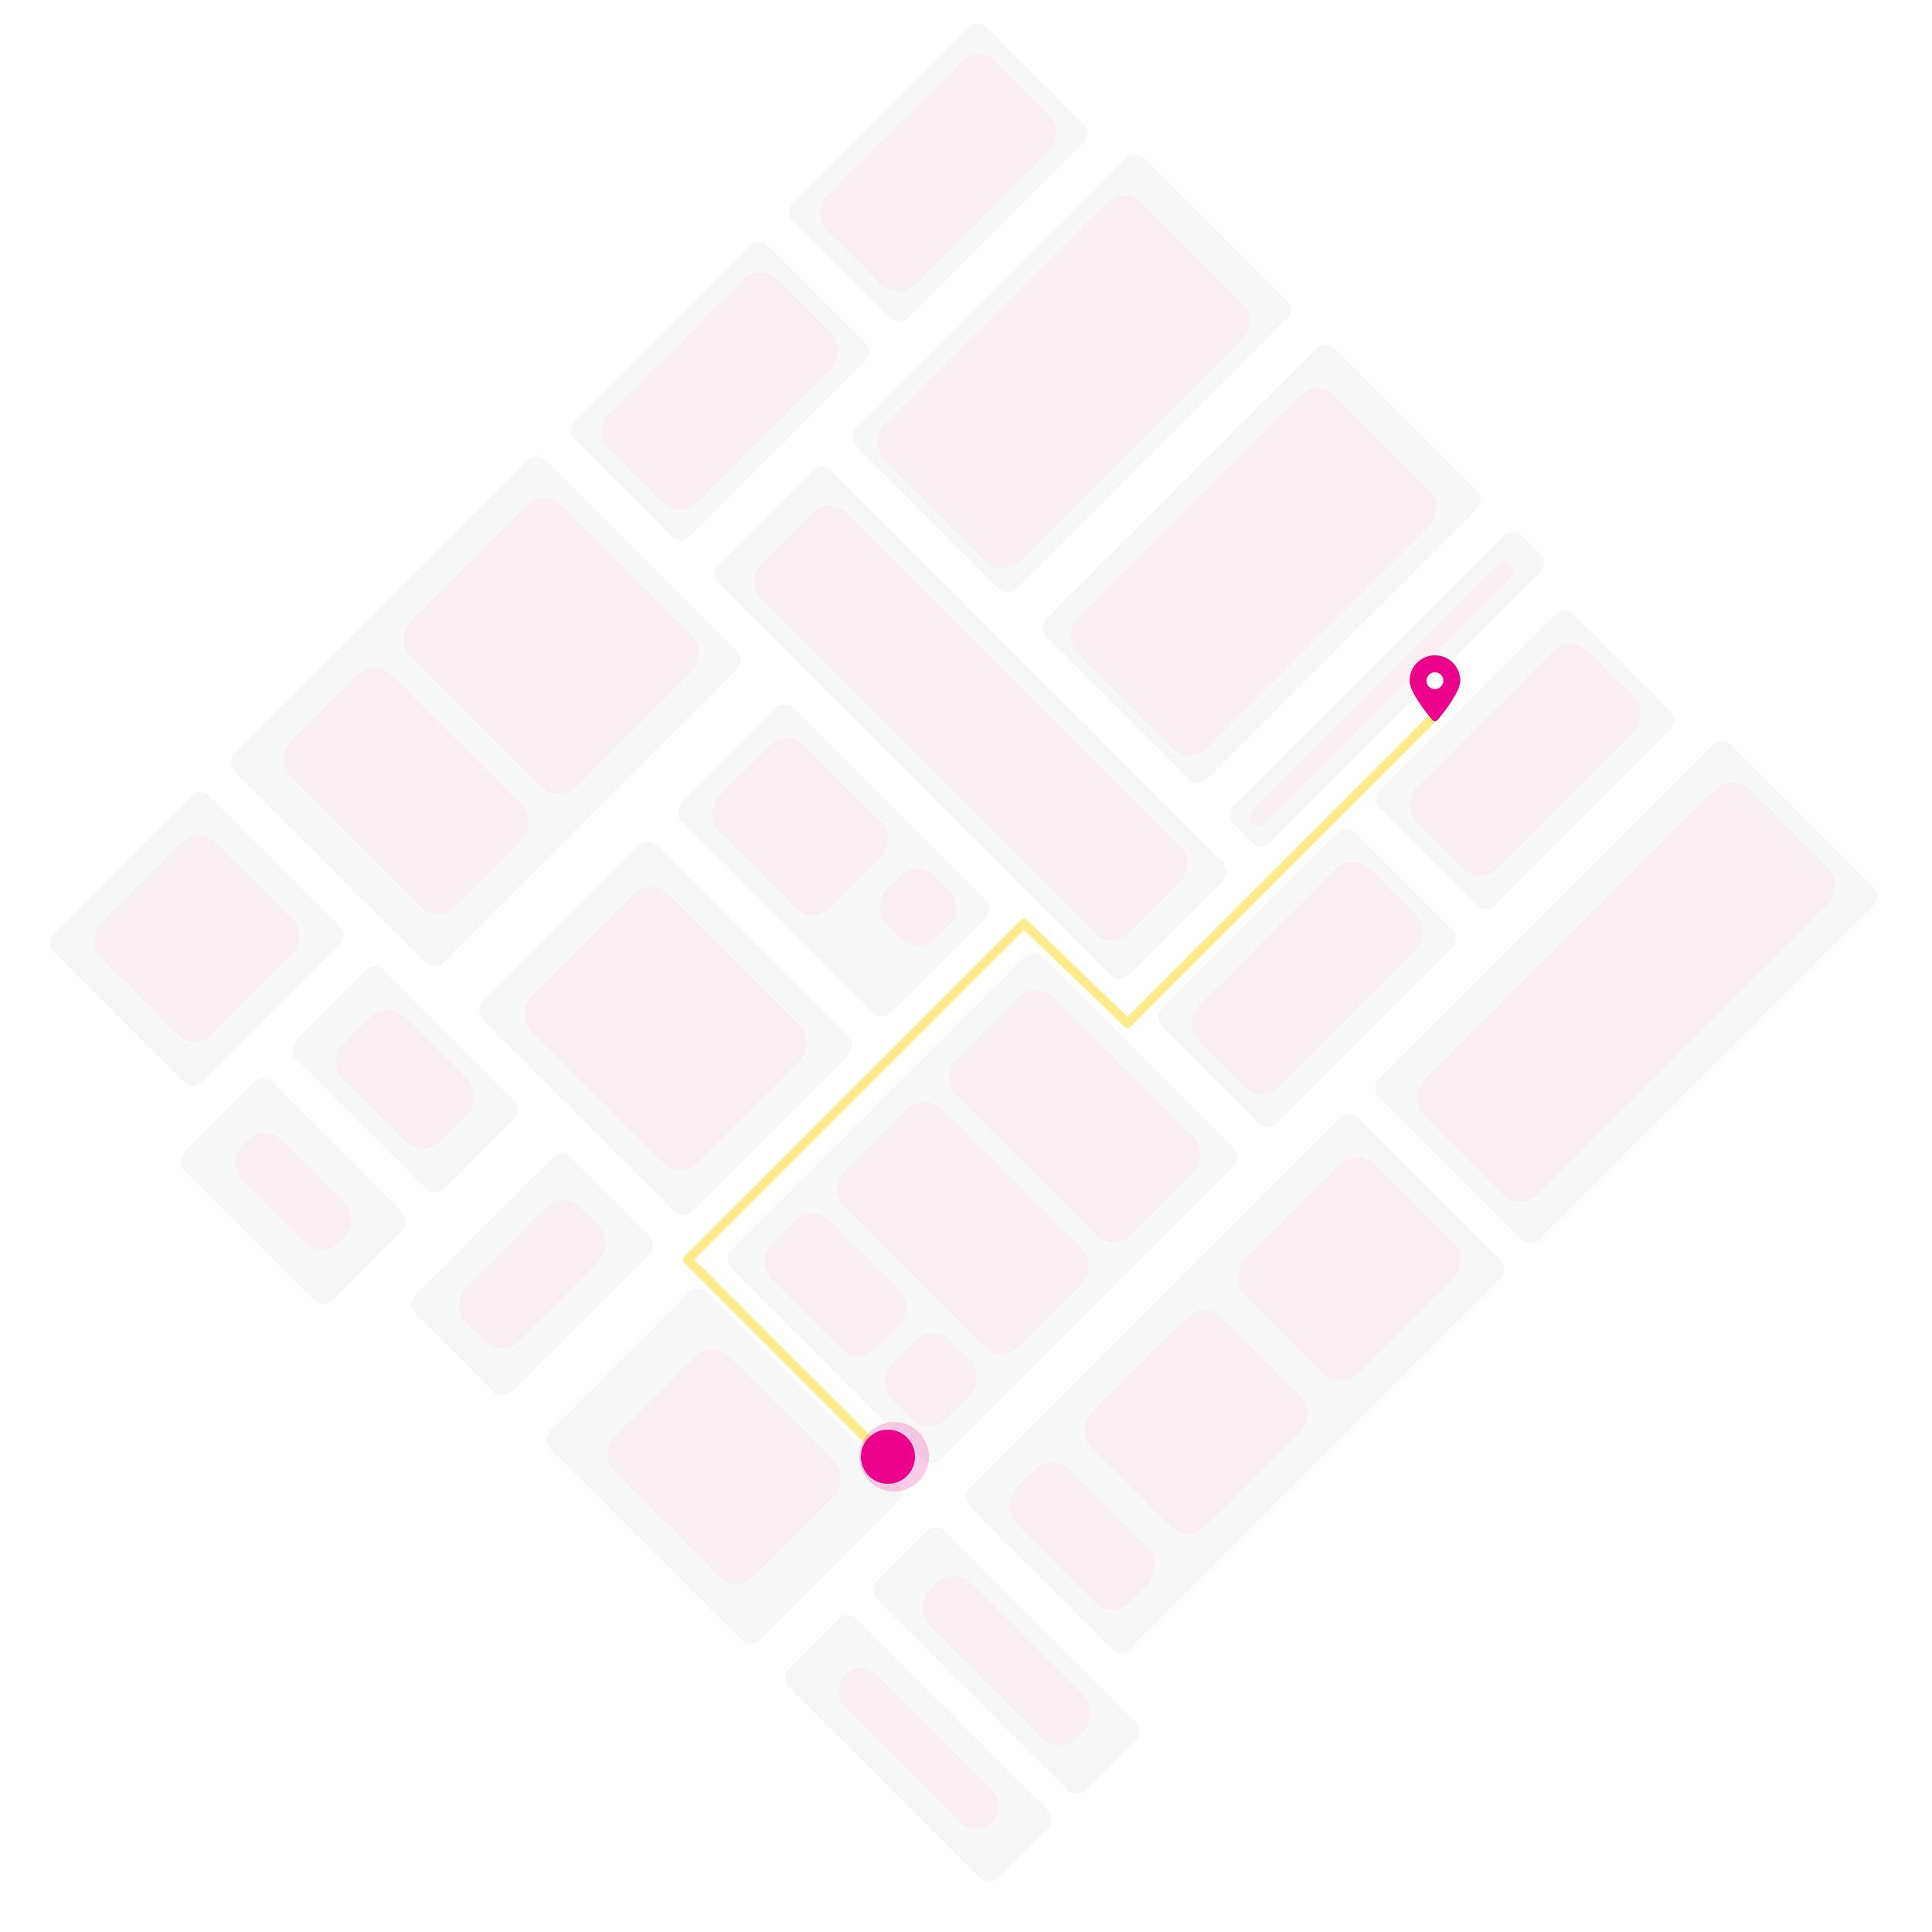 <svg width="1250" height="1250" viewBox="0 0 1250 1250" fill="none" xmlns="http://www.w3.org/2000/svg">
<g opacity="0.6">
<g opacity="0.58">
<rect x="419.175" y="541.286" width="191.501" height="159.235" rx="8" transform="rotate(45 419.175 541.286)" fill="#EBE9E9"/>
<rect x="507.984" y="452.478" width="191.501" height="102.974" rx="8" transform="rotate(45 507.984 452.478)" fill="#EBE9E9"/>
<rect x="531.839" y="298.716" width="375.217" height="102.974" rx="8" transform="rotate(45 531.839 298.716)" fill="#EBE9E9"/>
<rect x="491.25" y="153.251" width="105.092" height="177.133" rx="8" transform="rotate(45 491.25 153.251)" fill="#EBE9E9"/>
<rect x="632.497" y="12.004" width="105.092" height="177.133" rx="8" transform="rotate(45 632.497 12.004)" fill="#EBE9E9"/>
<rect x="871.063" y="533.064" width="105.092" height="177.133" rx="8" transform="rotate(45 871.063 533.064)" fill="#EBE9E9"/>
<rect x="1012.31" y="391.817" width="105.092" height="177.133" rx="8" transform="rotate(45 1012.31 391.817)" fill="#EBE9E9"/>
<rect x="129.852" y="509.145" width="135.452" height="142.66" rx="8" transform="rotate(45 129.852 509.145)" fill="#EBE9E9"/>
<rect x="242.695" y="621.988" width="135.452" height="80.546" rx="8" transform="rotate(45 242.695 621.988)" fill="#EBE9E9"/>
<rect x="170.296" y="694.387" width="135.452" height="80.546" rx="8" transform="rotate(45 170.296 694.387)" fill="#EBE9E9"/>
<rect x="363.794" y="743.088" width="87.966" height="142.66" rx="8" transform="rotate(45 363.794 743.088)" fill="#EBE9E9"/>
<rect x="451.316" y="830.61" width="191.501" height="142.66" rx="8" transform="rotate(45 451.316 830.61)" fill="#EBE9E9"/>
<rect x="548.488" y="1041.69" width="191.501" height="62.114" rx="8" transform="rotate(45 548.488 1041.69)" fill="#EBE9E9"/>
<rect x="605.443" y="984.737" width="191.501" height="62.114" rx="8" transform="rotate(45 605.443 984.737)" fill="#EBE9E9"/>
<rect x="668.716" y="613.21" width="191.501" height="284.829" rx="8" transform="rotate(45 668.716 613.21)" fill="#EBE9E9"/>
<rect x="872.797" y="717.382" width="146.859" height="355.476" rx="8" transform="rotate(45 872.797 717.382)" fill="#EBE9E9"/>
<rect x="1114.09" y="476.09" width="146.859" height="322.176" rx="8" transform="rotate(45 1114.09 476.09)" fill="#EBE9E9"/>
<rect x="734.648" y="96.648" width="146.859" height="263.672" rx="8" transform="rotate(45 734.648 96.648)" fill="#EBE9E9"/>
<rect x="857.579" y="219.578" width="146.859" height="263.672" rx="8" transform="rotate(45 857.579 219.578)" fill="#EBE9E9"/>
<rect x="978.679" y="340.678" width="33.474" height="263.672" rx="8" transform="rotate(45 978.679 340.678)" fill="#EBE9E9"/>
<rect x="347.251" y="291.746" width="191.501" height="284.829" rx="8" transform="rotate(45 347.251 291.746)" fill="#EBE9E9"/>
<g opacity="0.4">
<rect x="421.152" y="567.051" width="152.268" height="125.594" rx="16" transform="rotate(45 421.152 567.051)" fill="#F3B2D0"/>
<rect x="509.172" y="471.056" width="102.127" height="78.382" rx="16" transform="rotate(45 509.172 471.056)" fill="#F3B2D0"/>
<rect x="593.714" y="555.598" width="44.975" height="44.121" rx="16" transform="rotate(45 593.714 555.598)" fill="#F3B2D0"/>
<rect x="536.956" y="320.556" width="337.093" height="79.325" rx="16" transform="rotate(45 536.956 320.556)" fill="#F3B2D0"/>
<rect x="491.59" y="169.503" width="81.629" height="154.63" rx="16" transform="rotate(45 491.59 169.503)" fill="#F3B2D0"/>
<rect x="632.836" y="28.256" width="81.629" height="154.63" rx="16" transform="rotate(45 632.836 28.256)" fill="#F3B2D0"/>
<rect x="875.042" y="551.1" width="73.958" height="157.252" rx="16" transform="rotate(45 875.042 551.1)" fill="#F3B2D0"/>
<rect x="1016.29" y="409.853" width="73.958" height="157.252" rx="16" transform="rotate(45 1016.29 409.853)" fill="#F3B2D0"/>
<rect x="128.643" y="533.998" width="102.014" height="105.804" rx="16" transform="rotate(45 128.643 533.998)" fill="#F3B2D0"/>
<rect x="250.746" y="646.687" width="89.136" height="57.004" rx="16" transform="rotate(45 250.746 646.687)" fill="#F3B2D0"/>
<rect x="171.224" y="726.209" width="89.136" height="36.855" rx="16" transform="rotate(45 171.224 726.209)" fill="#F3B2D0"/>
<rect x="364.634" y="769.989" width="48.733" height="105.804" rx="16" transform="rotate(45 364.634 769.989)" fill="#F3B2D0"/>
<rect x="460.931" y="866.286" width="127.451" height="105.804" rx="16" transform="rotate(45 460.931 866.286)" fill="#F3B2D0"/>
<rect x="556.805" y="1073.24" width="135.123" height="29.258" rx="14.629" transform="rotate(45 556.805 1073.24)" fill="#F3B2D0"/>
<rect x="617.052" y="1012.99" width="135.123" height="38.571" rx="16" transform="rotate(45 617.052 1012.99)" fill="#F3B2D0"/>
<rect x="670.244" y="633.698" width="160.367" height="89.567" rx="16" transform="rotate(45 670.244 633.698)" fill="#F3B2D0"/>
<rect x="597.951" y="705.99" width="160.367" height="89.567" rx="16" transform="rotate(45 597.951 705.99)" fill="#F3B2D0"/>
<rect x="525.657" y="778.284" width="96.135" height="53.693" rx="16" transform="rotate(45 525.657 778.284)" fill="#F3B2D0"/>
<rect x="603.382" y="856.008" width="50.448" height="53.693" rx="16" transform="rotate(45 603.382 856.008)" fill="#F3B2D0"/>
<rect x="878.574" y="741.904" width="104.011" height="119.91" rx="16" transform="rotate(45 878.574 741.904)" fill="#F3B2D0"/>
<rect x="779.684" y="840.794" width="104.011" height="119.91" rx="16" transform="rotate(45 779.684 840.794)" fill="#F3B2D0"/>
<rect x="680.794" y="939.684" width="104.011" height="49.264" rx="16" transform="rotate(45 680.794 939.684)" fill="#F3B2D0"/>
<rect x="1120.91" y="499.572" width="104.011" height="298.607" rx="16" transform="rotate(45 1120.91 499.572)" fill="#F3B2D0"/>
<rect x="727.223" y="119.568" width="124.946" height="235.512" rx="16" transform="rotate(45 727.223 119.568)" fill="#F3B2D0"/>
<rect x="852.26" y="244.605" width="118.987" height="235.512" rx="16" transform="rotate(45 852.26 244.605)" fill="#F3B2D0"/>
<rect x="973.205" y="361.029" width="12.435" height="236.971" rx="6.218" transform="rotate(45 973.205 361.029)" fill="#F3B2D0"/>
<rect x="352.069" y="315.523" width="151.062" height="138.548" rx="16" transform="rotate(45 352.069 315.523)" fill="#F3B2D0"/>
<rect x="242.117" y="425.475" width="151.062" height="92.866" rx="16" transform="rotate(45 242.117 425.475)" fill="#F3B2D0"/>
</g>
</g>
</g>
<path d="M570.5 940.5L445 815L662.5 597.5L729.5 662L927.5 464" stroke="#FFEB8C" stroke-width="6" stroke-linecap="round" stroke-linejoin="round"/>
<g filter="url(#filter0_d)">
<g opacity="0.2" filter="url(#filter1_d)">
<circle cx="570.5" cy="942.5" r="22.5" fill="#EB008C"/>
</g>
<circle cx="570.5" cy="942.5" r="17.5" fill="#EB008C"/>
</g>
<path d="M928.405 424C924.054 424 919.881 425.728 916.805 428.805C913.728 431.881 912 436.054 912 440.405C912 447.675 922.559 460.878 926.734 465.816C926.94 466.059 927.196 466.254 927.484 466.387C927.773 466.521 928.087 466.59 928.405 466.59C928.723 466.59 929.037 466.521 929.326 466.387C929.614 466.254 929.87 466.059 930.076 465.816C934.246 460.878 944.81 447.675 944.81 440.405C944.81 438.251 944.386 436.117 943.561 434.127C942.737 432.137 941.528 430.328 940.005 428.805C938.482 427.282 936.673 426.073 934.683 425.249C932.693 424.424 930.559 424 928.405 424V424ZM928.405 445.874C927.323 445.874 926.266 445.553 925.367 444.952C924.467 444.351 923.766 443.497 923.353 442.498C922.939 441.499 922.83 440.399 923.041 439.338C923.252 438.277 923.773 437.303 924.538 436.538C925.303 435.773 926.277 435.252 927.338 435.041C928.399 434.83 929.499 434.939 930.498 435.353C931.497 435.766 932.351 436.467 932.952 437.367C933.553 438.266 933.874 439.323 933.874 440.405C933.874 441.855 933.298 443.246 932.272 444.272C931.246 445.298 929.855 445.874 928.405 445.874V445.874Z" fill="#EB008C"/>
<defs>
<filter id="filter0_d" x="543" y="911" width="63" height="63" filterUnits="userSpaceOnUse" color-interpolation-filters="sRGB">
<feFlood flood-opacity="0" result="BackgroundImageFix"/>
<feColorMatrix in="SourceAlpha" type="matrix" values="0 0 0 0 0 0 0 0 0 0 0 0 0 0 0 0 0 0 127 0"/>
<feOffset dx="4"/>
<feGaussianBlur stdDeviation="4.5"/>
<feColorMatrix type="matrix" values="0 0 0 0 0.953 0 0 0 0 0.698 0 0 0 0 0.816 0 0 0 0.5 0"/>
<feBlend mode="normal" in2="BackgroundImageFix" result="effect1_dropShadow"/>
<feBlend mode="normal" in="SourceGraphic" in2="effect1_dropShadow" result="shape"/>
</filter>
<filter id="filter1_d" x="543" y="911" width="63" height="63" filterUnits="userSpaceOnUse" color-interpolation-filters="sRGB">
<feFlood flood-opacity="0" result="BackgroundImageFix"/>
<feColorMatrix in="SourceAlpha" type="matrix" values="0 0 0 0 0 0 0 0 0 0 0 0 0 0 0 0 0 0 127 0"/>
<feOffset dx="4"/>
<feGaussianBlur stdDeviation="4.5"/>
<feColorMatrix type="matrix" values="0 0 0 0 0.953 0 0 0 0 0.698 0 0 0 0 0.816 0 0 0 0.5 0"/>
<feBlend mode="normal" in2="BackgroundImageFix" result="effect1_dropShadow"/>
<feBlend mode="normal" in="SourceGraphic" in2="effect1_dropShadow" result="shape"/>
</filter>
</defs>
</svg>
